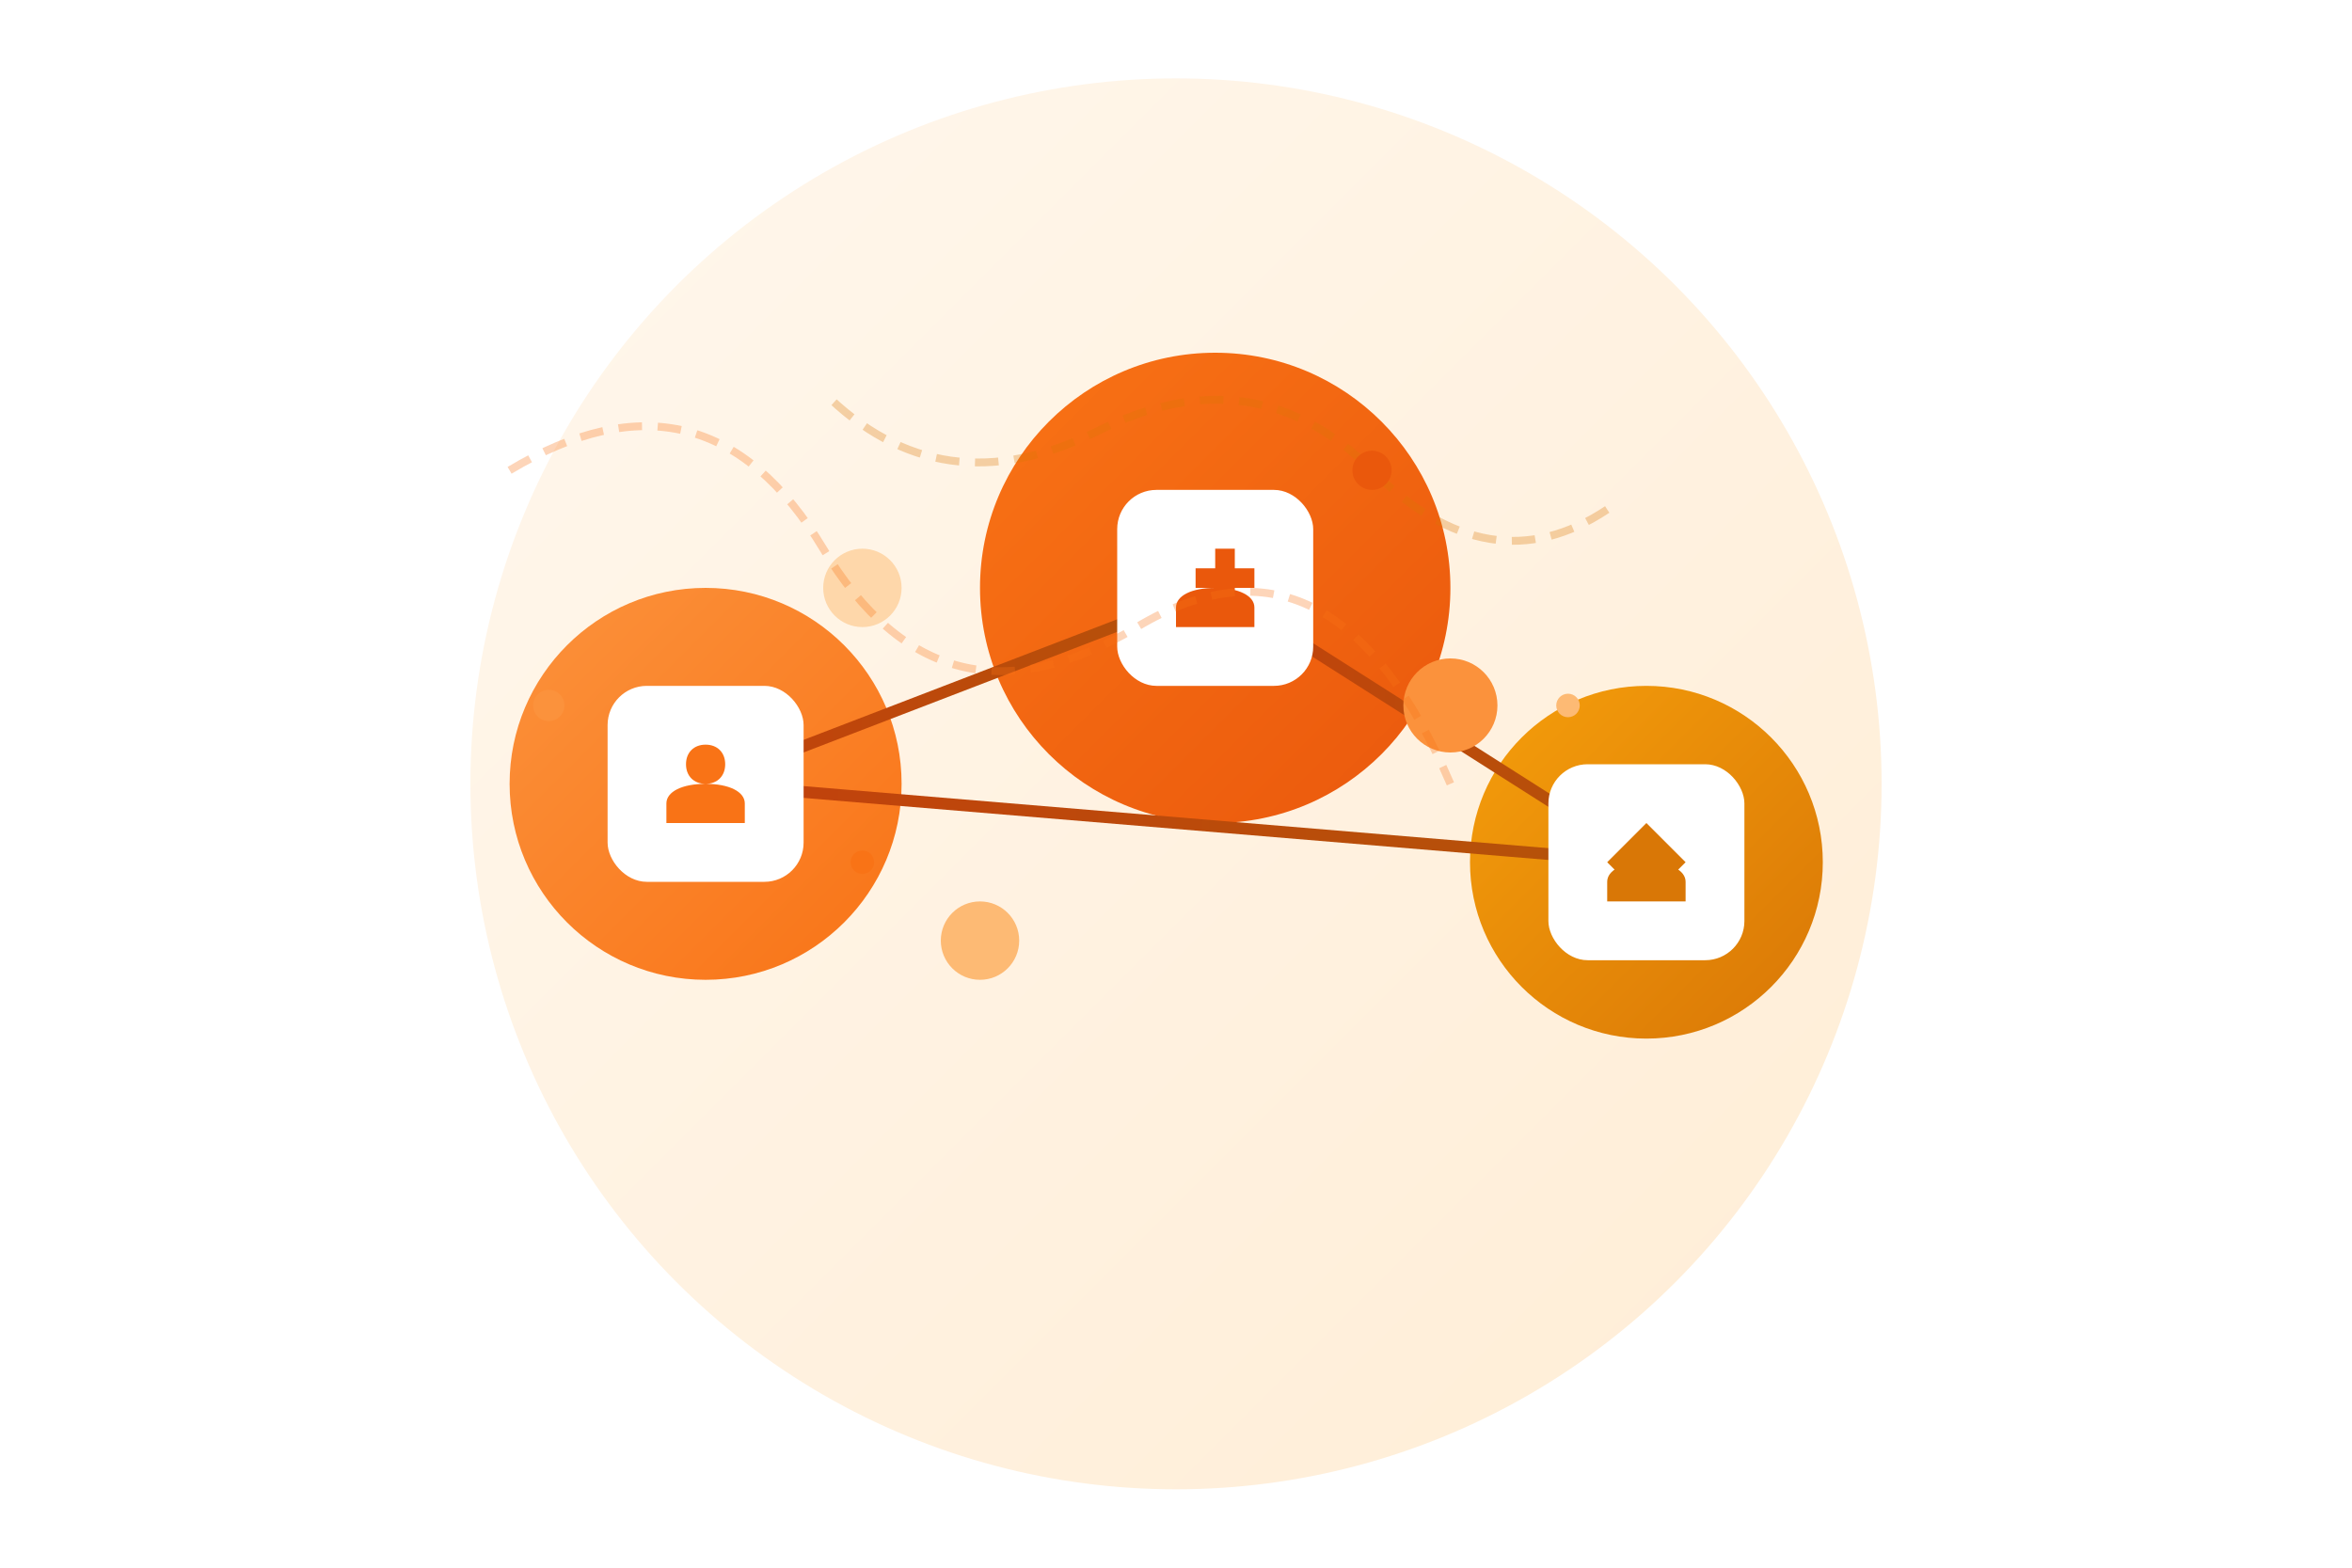 <svg width="600" height="400" viewBox="0 0 600 400" fill="none" xmlns="http://www.w3.org/2000/svg">
  <!-- Main background shape with gradient -->
  <circle cx="300" cy="200" r="180" fill="url(#bgGradient)" />
  
  <!-- Team members with gradients -->
  <circle cx="180" cy="200" r="50" fill="url(#orangeGradient)" filter="url(#shadowFilter)" />
  <circle cx="310" cy="150" r="60" fill="url(#primaryGradient)" filter="url(#shadowFilter)" />
  <circle cx="420" cy="220" r="45" fill="url(#amberGradient)" filter="url(#shadowFilter)" />
  
  <!-- Connection lines with glow effect -->
  <line x1="180" y1="200" x2="310" y2="150" stroke="url(#lineGradient)" stroke-width="3" filter="url(#glowFilter)" />
  <line x1="310" y1="150" x2="420" y2="220" stroke="url(#lineGradient)" stroke-width="3" filter="url(#glowFilter)" />
  <line x1="180" y1="200" x2="420" y2="220" stroke="url(#lineGradient)" stroke-width="3" filter="url(#glowFilter)" />
  
  <!-- Icons inside circles -->
  <g transform="translate(155, 175)">
    <rect width="50" height="50" rx="10" fill="white" />
    <path d="M25,15 C22,15 20,17 20,20 C20,23 22,25 25,25 C28,25 30,23 30,20 C30,17 28,15 25,15 Z M35,30 C35,27 31,25 25,25 C19,25 15,27 15,30 L15,35 L35,35 L35,30 Z" fill="#F97316" />
  </g>
  
  <g transform="translate(285, 125)">
    <rect width="50" height="50" rx="10" fill="white" />
    <path d="M30,15 L30,20 L35,20 L35,25 L30,25 L30,30 L25,30 L25,25 L20,25 L20,20 L25,20 L25,15 L30,15 Z M15,30 C15,27 19,25 25,25 C31,25 35,27 35,30 L35,35 L15,35 L15,30 Z" fill="#EA580C" />
  </g>
  
  <g transform="translate(395, 195)">
    <rect width="50" height="50" rx="10" fill="white" />
    <path d="M25,15 L35,25 L30,30 L25,25 L20,30 L15,25 L25,15 Z M35,30 L35,35 L15,35 L15,30 C15,27 19,25 25,25 C31,25 35,27 35,30 Z" fill="#D97706" />
  </g>
  
  <!-- Decorative elements -->
  <circle cx="250" cy="240" r="10" fill="#FDBA74" filter="url(#glowLightFilter)" />
  <circle cx="370" cy="180" r="12" fill="#FB923C" filter="url(#glowLightFilter)" />
  <circle cx="220" cy="150" r="10" fill="#FED7AA" filter="url(#glowLightFilter)" />
  
  <!-- Additional modern elements -->
  <path d="M130,120 Q180,90 210,140 Q240,190 290,160 Q340,130 370,200" stroke="rgba(249, 115, 22, 0.3)" stroke-width="2" stroke-dasharray="6 4" />
  <path d="M410,130 Q380,150 350,120 Q320,90 280,110 Q240,130 210,100" stroke="rgba(217, 119, 6, 0.3)" stroke-width="2" stroke-dasharray="6 4" />
  
  <!-- Small floating particles -->
  <circle cx="140" cy="180" r="4" fill="#FB923C">
    <animate attributeName="cy" values="180;175;180" dur="3s" repeatCount="indefinite" />
  </circle>
  <circle cx="220" cy="220" r="3" fill="#F97316">
    <animate attributeName="cy" values="220;225;220" dur="2.5s" repeatCount="indefinite" />
  </circle>
  <circle cx="350" cy="120" r="5" fill="#EA580C">
    <animate attributeName="cy" values="120;115;120" dur="4s" repeatCount="indefinite" />
  </circle>
  <circle cx="400" cy="180" r="3" fill="#FDBA74">
    <animate attributeName="cy" values="180;185;180" dur="3.5s" repeatCount="indefinite" />
  </circle>
  
  <!-- Definitions -->
  <defs>
    <!-- Gradients -->
    <linearGradient id="bgGradient" x1="0%" y1="0%" x2="100%" y2="100%">
      <stop offset="0%" stop-color="#FFF7ED" />
      <stop offset="100%" stop-color="#FFEDD5" />
    </linearGradient>
    
    <linearGradient id="primaryGradient" x1="0%" y1="0%" x2="100%" y2="100%">
      <stop offset="0%" stop-color="#F97316" />
      <stop offset="100%" stop-color="#EA580C" />
    </linearGradient>
    
    <linearGradient id="orangeGradient" x1="0%" y1="0%" x2="100%" y2="100%">
      <stop offset="0%" stop-color="#FB923C" />
      <stop offset="100%" stop-color="#F97316" />
    </linearGradient>
    
    <linearGradient id="amberGradient" x1="0%" y1="0%" x2="100%" y2="100%">
      <stop offset="0%" stop-color="#F59E0B" />
      <stop offset="100%" stop-color="#D97706" />
    </linearGradient>
    
    <linearGradient id="lineGradient" x1="0%" y1="0%" x2="100%" y2="0%">
      <stop offset="0%" stop-color="#C2410C" />
      <stop offset="100%" stop-color="#B45309" />
    </linearGradient>
    
    <!-- Filters -->
    <filter id="shadowFilter" x="-20%" y="-20%" width="140%" height="140%">
      <feDropShadow dx="0" dy="4" stdDeviation="6" flood-opacity="0.15" />
    </filter>
    
    <filter id="glowFilter" x="-20%" y="-20%" width="140%" height="140%">
      <feGaussianBlur stdDeviation="2" result="blur" />
      <feComposite in="SourceGraphic" in2="blur" operator="over" />
    </filter>
    
    <filter id="glowLightFilter" x="-50%" y="-50%" width="200%" height="200%">
      <feGaussianBlur stdDeviation="3" result="blur" />
      <feComposite in="SourceGraphic" in2="blur" operator="over" />
    </filter>
  </defs>
</svg> 